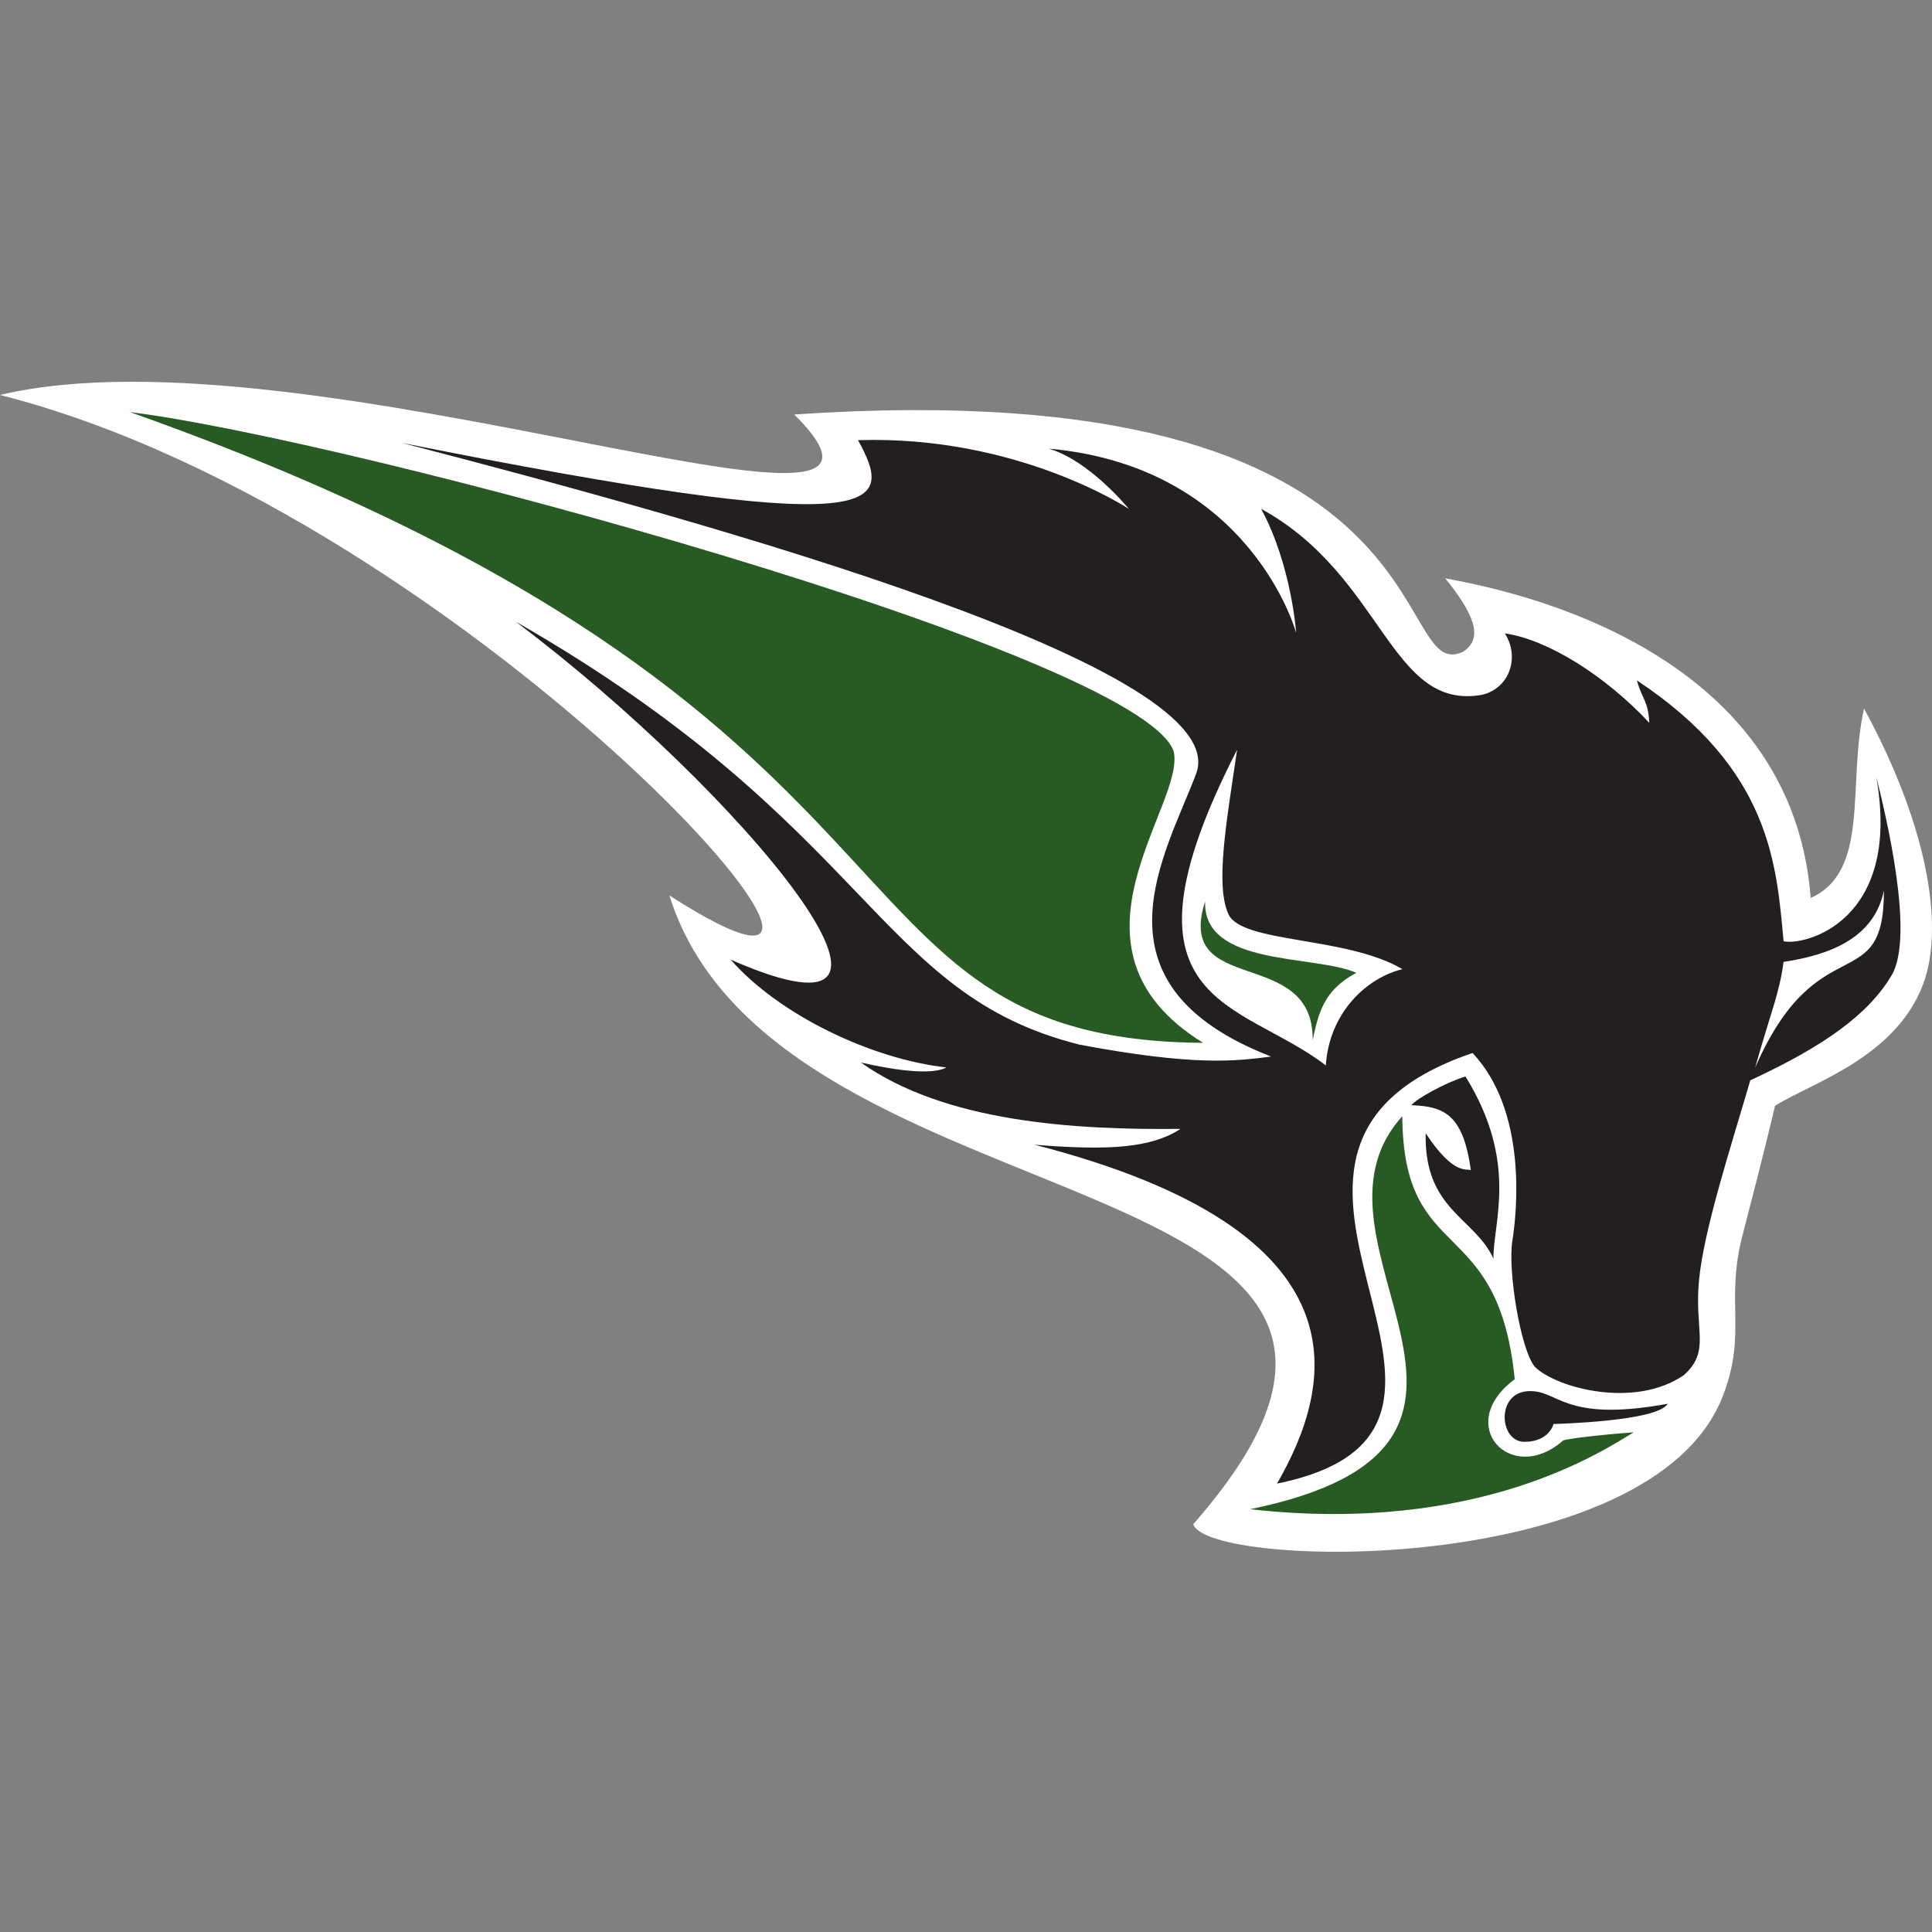 <?xml version="1.0" encoding="UTF-8"?>
<svg width="200px" height="200px" viewBox="0 0 200 200" version="1.1" xmlns="http://www.w3.org/2000/svg" xmlns:xlink="http://www.w3.org/1999/xlink">
    <rect x="0" y="0" width="200" height="200" fill="#808080" stroke="none"/>
    <!-- Generator: Sketch 51.3 (57544) - http://www.bohemiancoding.com/sketch -->
    <title>okla-baptist</title>
    <desc>Created with Sketch.</desc>
    <defs></defs>
    <g id="okla-baptist" stroke="none" stroke-width="1" fill="none" fill-rule="evenodd">
        <g id="okla-baptist_BGL" transform="translate(0, 39)">
            <g id="okla-baptist">
                <g id="g10" transform="translate(100, 60.875) scale(-1, 1) rotate(-180) translate(-100, -60.875) translate(0, 0.111)" fill-rule="nonzero">
                    <g id="g12">
                        <path d="M123.526,2.853 C125.001,-1.799 170.932,-2.815 178.322,16.059 C180.892,22.623 178.577,25.835 180.377,32.733 C182.75,41.824 183.749,46.162 183.749,46.162 C187.537,48.558 196.16,51.104 199.061,58.7 C201.197,64.293 199.899,74.485 192.966,87.293 C191.201,79.41 193.635,70.462 187.442,67.68 C185.374,95.024 153.137,100.037 149.609,100.775 C152.317,97.41 153.783,94.65 151.448,93.17 C143.722,89.526 150.991,122.383 82.224,117.732 C99.949,100.089 31.881,127.333 0,119.751 C49.356,107.264 100.692,47.715 69.294,67.945 C80.419,32.321 157.31,41.416 123.526,2.853" id="path14" fill="#FFFFFF"></path>
                        <path d="M124.544,52.686 C108.628,62.521 122.854,77.384 121.49,82.894 C117.722,93.087 36.275,115.162 13.458,117.978 C100.934,86.96 82.951,52.973 124.544,52.686" id="path16" fill="#285B24"></path>
                        <path d="M145.165,45.083 C133.197,31.91 162.047,11.089 129.409,4.407 C153.167,1.739 166.09,10.561 169.126,12.367 C165.762,12.12 162.603,11.75 161.824,11.533 C156.448,6.758 150.444,13.146 156.804,17.865 C155.08,35.179 145.269,29.494 145.165,45.083" id="path18" fill="#285B24"></path>
                        <path d="M124.752,67.327 C124.541,60.559 136.036,61.842 140.406,59.935 C137.083,58.15 136.508,55.879 135.892,52.987 C135.953,62.833 121.572,57.367 124.752,67.327" id="path20" fill="#285B24"></path>
                        <path d="M172.635,15.32 C161.653,13.314 161.372,16.866 158.11,16.621 C154.848,16.374 155.217,11.382 157.802,11.382 C160.387,11.382 160.818,13.228 160.818,13.228 C160.818,13.228 171.588,13.475 172.635,15.32" id="path22" fill="#231F20"></path>
                        <path d="M146.101,46.231 C146.656,46.908 149.548,48.529 151.702,49.206 C157.24,40.283 154.54,34.031 154.602,30.338 C152.694,34.584 147.401,35.385 147.586,43.324 C150.478,38.955 151.771,39.693 152.263,39.508 C151.463,45.233 149.548,46.108 146.101,46.231" id="path24" fill="#231F20"></path>
                        <path d="M181.681,50.094 C183.493,56.45 184.165,57.689 184.635,61.064 C189.56,61.802 194.038,63.602 195.022,68.463 C195.058,57.171 188.165,64.967 181.681,50.094 Z M137.247,50.347 C128.383,57.179 114.431,56.422 128.062,83.021 C126.954,75.451 125.799,69.111 127.152,66.034 C128.507,62.957 139.339,63.757 145.185,60.31 C141.554,59.449 137.615,55.887 137.247,50.347 Z M194.237,80.19 C196.883,65.171 186.728,62.71 184.635,63.203 C183.897,71.143 183.344,80.99 169.447,90.21 C170.001,88.224 170.62,88.108 170.735,85.81 C166.172,90.713 160.165,94.457 155.777,95.068 C157.273,92.812 156.444,89.497 153.483,88.724 C143.893,86.96 143.278,100.991 130.549,107.965 C133.695,102.181 134.178,95.131 134.178,95.131 C134.178,95.131 129.52,112.313 108.568,114.198 C112.823,112.942 116.854,107.96 116.854,107.96 C116.854,107.96 105.366,115.598 88.822,115.073 C92.761,107.934 91.58,104.807 41.619,114.787 C74.839,106.174 127.849,91.391 123.829,80.558 C120.662,72.132 112.258,58.772 131.583,51.264 C127.768,50.77 123.583,50.279 111.767,52.495 C90.594,57.786 90.365,75.116 53.397,96.279 C76.743,78.728 100.113,50.526 75.631,61.303 C80.672,55.555 90.26,50.987 97.97,50.14 C97.824,50.116 96.586,48.94 89.118,50.648 C97.828,44.474 111.158,43.658 122.204,43.777 C119.234,41.827 114.884,41.498 107.089,42.14 C142.128,33.128 138.025,17.207 132.199,7.058 C160.67,12.86 122.083,41.286 152.441,51.634 C158.103,45.601 157.05,35.262 156.558,32.185 C156.065,29.107 157.419,20.859 158.896,19.137 C161.159,16.933 169.221,14.794 174.297,18.275 C177.127,20.799 175.373,22.846 175.881,28.108 C176.389,33.369 179.158,41.847 181.19,48.803 C188.759,52.309 193.401,55.592 195.819,59.675 C198.237,63.757 195.237,76.188 194.237,80.19 Z" id="path26" fill="#231F20"></path>
                    </g>
                </g>
            </g>
        </g>
    </g>
</svg>